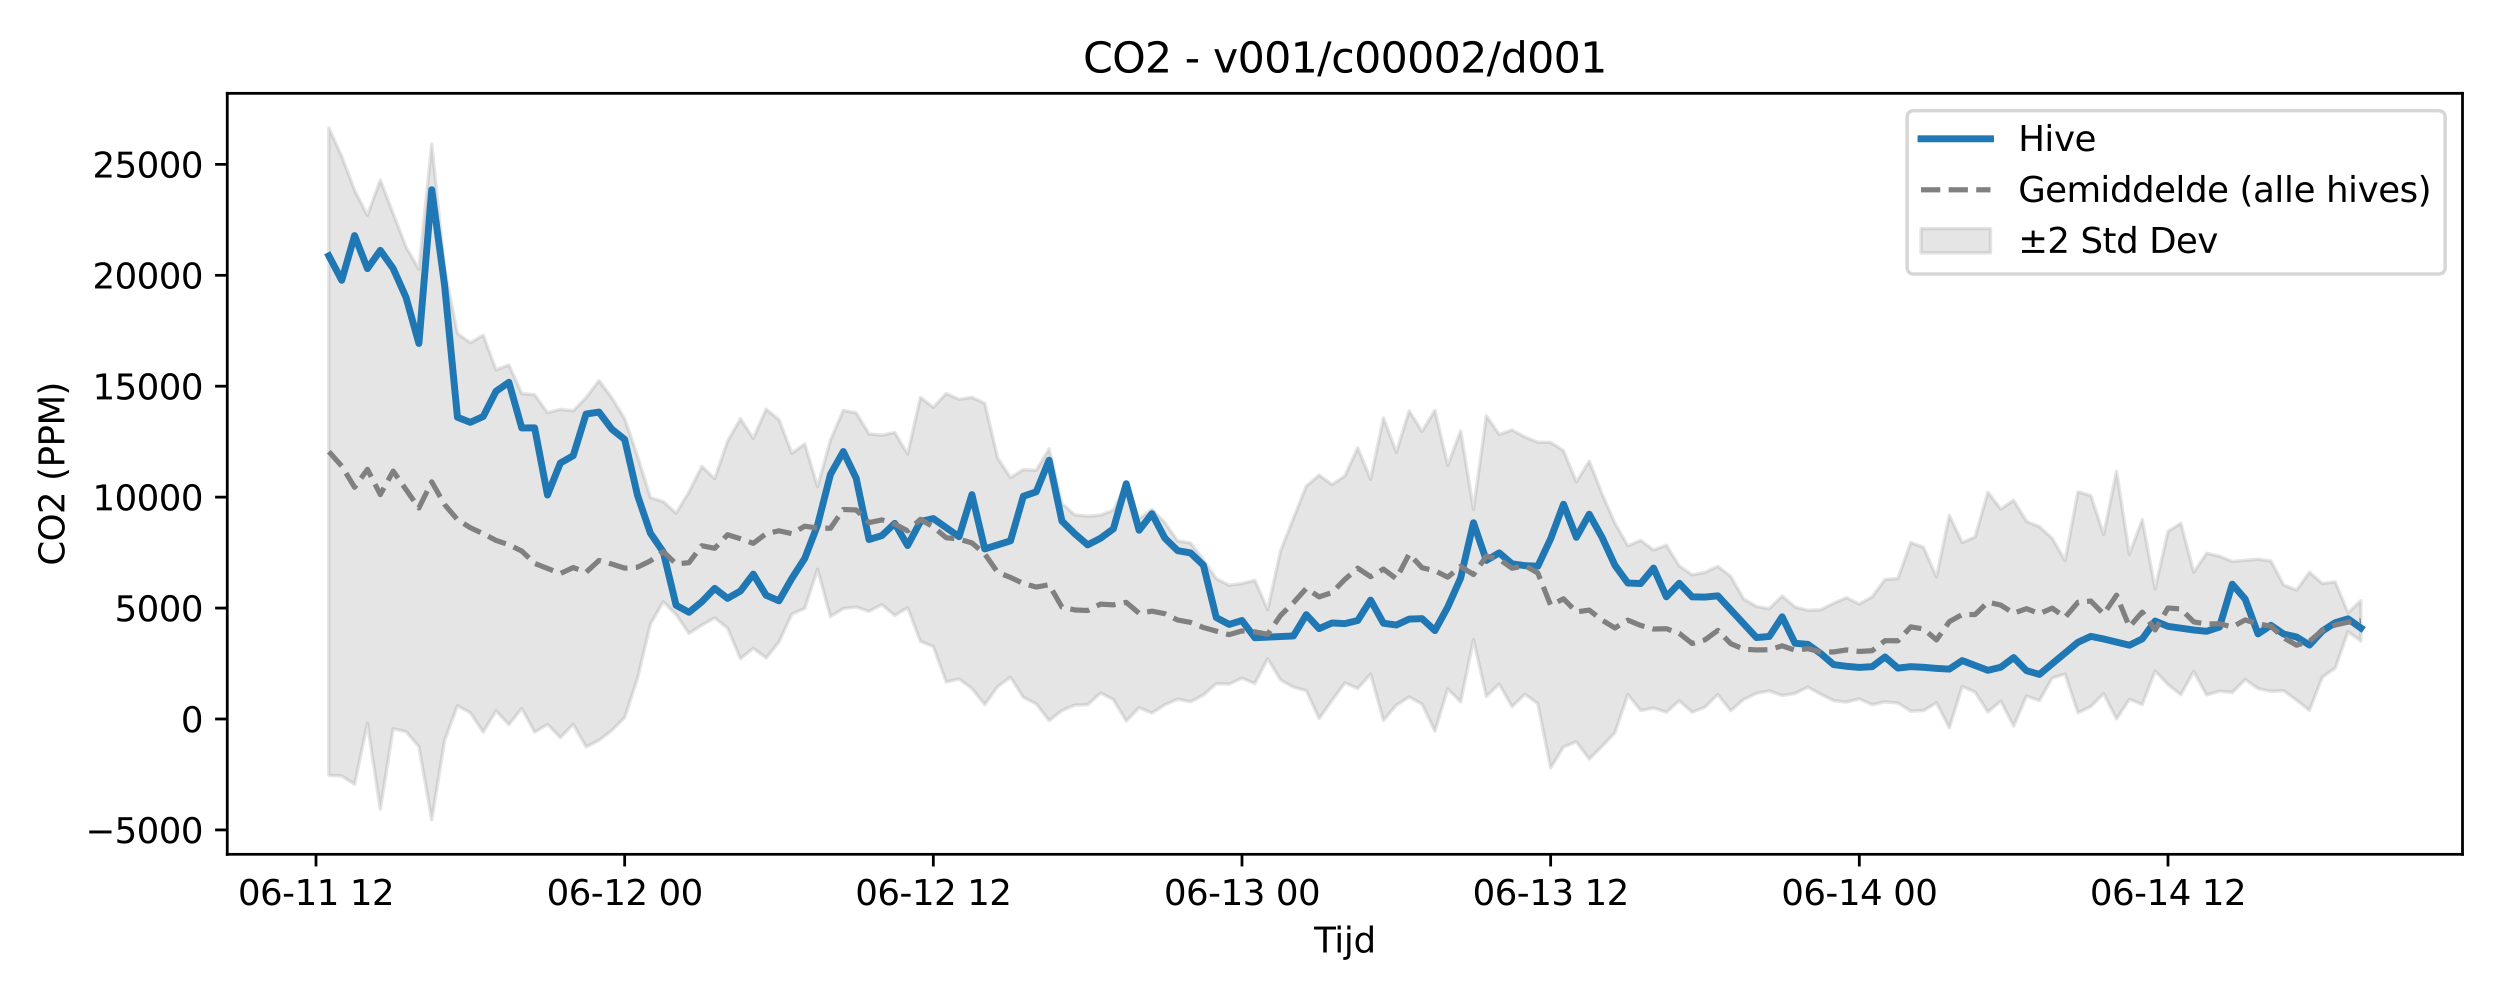 <?xml version="1.0" encoding="utf-8" standalone="no"?>
<!DOCTYPE svg PUBLIC "-//W3C//DTD SVG 1.1//EN"
  "http://www.w3.org/Graphics/SVG/1.1/DTD/svg11.dtd">
<svg xmlns:xlink="http://www.w3.org/1999/xlink" width="720pt" height="288pt" viewBox="0 0 720 288" xmlns="http://www.w3.org/2000/svg" version="1.1">
 <defs>
  <style type="text/css">*{stroke-linejoin: round; stroke-linecap: butt}</style>
 </defs>
 <g id="figure_1">
  <g id="patch_1">
   <path d="M 0 288 
L 720 288 
L 720 0 
L 0 0 
z
" style="fill: #ffffff"/>
  </g>
  <g id="axes_1">
   <g id="patch_2">
    <path d="M 65.45 246.04 
L 709.2 246.04 
L 709.2 26.88 
L 65.45 26.88 
z
" style="fill: #ffffff"/>
   </g>
   <g id="FillBetweenPolyCollection_1">
    <defs>
     <path id="m427c0c2f92" d="M 94.711 -251.158 
L 94.711 -64.692 
L 98.415 -64.536 
L 102.119 -62.134 
L 105.823 -79.672 
L 109.527 -54.98 
L 113.231 -78.124 
L 116.935 -77.286 
L 120.639 -72.961 
L 124.343 -51.922 
L 128.047 -74.771 
L 131.751 -84.756 
L 135.455 -82.74 
L 139.159 -77.162 
L 142.863 -83.26 
L 146.567 -79.318 
L 150.271 -83.953 
L 153.975 -77.163 
L 157.679 -79.368 
L 161.383 -75.558 
L 165.087 -79.405 
L 168.791 -72.893 
L 172.495 -74.781 
L 176.199 -77.64 
L 179.903 -81.375 
L 183.607 -92.659 
L 187.311 -108.242 
L 191.015 -114.705 
L 194.719 -110.995 
L 198.423 -105.584 
L 202.126 -107.989 
L 205.83 -110.038 
L 209.534 -107.09 
L 213.238 -98.296 
L 216.942 -101.293 
L 220.646 -98.496 
L 224.35 -103.129 
L 228.054 -111.149 
L 231.758 -112.778 
L 235.462 -124.046 
L 239.166 -110.468 
L 242.87 -112.712 
L 246.574 -113.177 
L 250.278 -111.923 
L 253.982 -113.862 
L 257.686 -110.727 
L 261.39 -112.981 
L 265.094 -103.294 
L 268.798 -101.773 
L 272.502 -91.602 
L 276.206 -92.461 
L 279.91 -89.706 
L 283.614 -85.063 
L 287.318 -90.244 
L 291.022 -92.958 
L 294.726 -87.161 
L 298.43 -85.29 
L 302.134 -80.454 
L 305.838 -83.341 
L 309.542 -84.933 
L 313.246 -85.018 
L 316.95 -88.392 
L 320.654 -86.526 
L 324.358 -80.344 
L 328.061 -84.161 
L 331.765 -82.657 
L 335.469 -85.027 
L 339.173 -86.644 
L 342.877 -85.9 
L 346.581 -87.818 
L 350.285 -91.085 
L 353.989 -90.989 
L 357.693 -92.68 
L 361.397 -91.172 
L 365.101 -98.281 
L 368.805 -92.193 
L 372.509 -90.092 
L 376.213 -89.094 
L 379.917 -81.05 
L 383.621 -86.266 
L 387.325 -91.342 
L 391.029 -89.718 
L 394.733 -93.881 
L 398.437 -80.513 
L 402.141 -84.925 
L 405.845 -87.247 
L 409.549 -85.237 
L 413.253 -77.432 
L 416.957 -89.591 
L 420.661 -85.856 
L 424.365 -103.772 
L 428.069 -87.456 
L 431.773 -90.994 
L 435.477 -84.502 
L 439.181 -88.061 
L 442.885 -85.357 
L 446.589 -66.819 
L 450.292 -72.884 
L 453.996 -74.358 
L 457.7 -69.396 
L 461.404 -73.073 
L 465.108 -76.991 
L 468.812 -88.001 
L 472.516 -83.38 
L 476.22 -84.08 
L 479.924 -82.872 
L 483.628 -86.176 
L 487.332 -82.901 
L 491.036 -84.324 
L 494.74 -87.98 
L 498.444 -83.302 
L 502.148 -86.536 
L 505.852 -88.319 
L 509.556 -89.027 
L 513.26 -87.686 
L 516.964 -88.293 
L 520.668 -90.111 
L 524.372 -88.081 
L 528.076 -86.221 
L 531.78 -85.787 
L 535.484 -86.716 
L 539.188 -85.058 
L 542.892 -85.84 
L 546.596 -85.533 
L 550.3 -83.164 
L 554.004 -83.366 
L 557.708 -85.583 
L 561.412 -78.36 
L 565.116 -90.313 
L 568.82 -88.668 
L 572.524 -82.959 
L 576.227 -86.062 
L 579.931 -78.888 
L 583.635 -87.571 
L 587.339 -86.219 
L 591.043 -92.734 
L 594.747 -93.865 
L 598.451 -82.73 
L 602.155 -84.521 
L 605.859 -88.246 
L 609.563 -80.936 
L 613.267 -86.594 
L 616.971 -85.106 
L 620.675 -94.758 
L 624.379 -90.848 
L 628.083 -87.935 
L 631.787 -94.624 
L 635.491 -87.832 
L 639.195 -88.938 
L 642.899 -88.564 
L 646.603 -92.297 
L 650.307 -89.708 
L 654.011 -88.881 
L 657.715 -89.074 
L 661.419 -86.307 
L 665.123 -83.43 
L 668.827 -92.989 
L 672.531 -95.571 
L 676.235 -106.088 
L 679.939 -103.35 
L 679.939 -115.03 
L 679.939 -115.03 
L 676.235 -111.543 
L 672.531 -120.427 
L 668.827 -119.937 
L 665.123 -123.181 
L 661.419 -118.052 
L 657.715 -119.501 
L 654.011 -126.43 
L 650.307 -126.947 
L 646.603 -126.623 
L 642.899 -126.297 
L 639.195 -127.83 
L 635.491 -128.659 
L 631.787 -123.2 
L 628.083 -137.296 
L 624.379 -134.945 
L 620.675 -118.388 
L 616.971 -138.317 
L 613.267 -128.334 
L 609.563 -152.239 
L 605.859 -134.045 
L 602.155 -145.258 
L 598.451 -146.352 
L 594.747 -126.566 
L 591.043 -132.961 
L 587.339 -136.31 
L 583.635 -137.84 
L 579.931 -143.911 
L 576.227 -141.392 
L 572.524 -146.234 
L 568.82 -133.347 
L 565.116 -131.722 
L 561.412 -139.58 
L 557.708 -121.822 
L 554.004 -130.358 
L 550.3 -131.758 
L 546.596 -121.375 
L 542.892 -121.122 
L 539.188 -116.129 
L 535.484 -114.058 
L 531.78 -115.861 
L 528.076 -114.248 
L 524.372 -112.375 
L 520.668 -112.227 
L 516.964 -113.176 
L 513.26 -116.331 
L 509.556 -112.71 
L 505.852 -113.323 
L 502.148 -115.532 
L 498.444 -121.975 
L 494.74 -124.904 
L 491.036 -123.133 
L 487.332 -122.443 
L 483.628 -125.007 
L 479.924 -130.976 
L 476.22 -129.597 
L 472.516 -132.363 
L 468.812 -130.8 
L 465.108 -137.302 
L 461.404 -145.729 
L 457.7 -155.184 
L 453.996 -149.203 
L 450.292 -158.2 
L 446.589 -160.581 
L 442.885 -160.642 
L 439.181 -162.146 
L 435.477 -164.175 
L 431.773 -162.873 
L 428.069 -168.23 
L 424.365 -141.286 
L 420.661 -163.906 
L 416.957 -153.972 
L 413.253 -169.813 
L 409.549 -163.749 
L 405.845 -169.668 
L 402.141 -157.732 
L 398.437 -167.676 
L 394.733 -149.945 
L 391.029 -159.015 
L 387.325 -150.929 
L 383.621 -148.435 
L 379.917 -151.158 
L 376.213 -147.989 
L 372.509 -138.754 
L 368.805 -129.346 
L 365.101 -112.43 
L 361.397 -120.862 
L 357.693 -119.948 
L 353.989 -119.446 
L 350.285 -121.354 
L 346.581 -126.726 
L 342.877 -131.615 
L 339.173 -132.209 
L 335.469 -137.5 
L 331.765 -141.307 
L 328.061 -138.598 
L 324.358 -148.701 
L 320.654 -141.064 
L 316.95 -139.638 
L 313.246 -139.332 
L 309.542 -139.743 
L 305.838 -142.971 
L 302.134 -158.755 
L 298.43 -152.56 
L 294.726 -152.754 
L 291.022 -150.439 
L 287.318 -156.111 
L 283.614 -171.841 
L 279.91 -173.578 
L 276.206 -172.991 
L 272.502 -174.677 
L 268.798 -170.697 
L 265.094 -173.578 
L 261.39 -157.234 
L 257.686 -163.443 
L 253.982 -162.677 
L 250.278 -163.051 
L 246.574 -169.083 
L 242.87 -169.815 
L 239.166 -161.24 
L 235.462 -147.838 
L 231.758 -160.133 
L 228.054 -157.474 
L 224.35 -167.117 
L 220.646 -170.136 
L 216.942 -161.749 
L 213.238 -167.4 
L 209.534 -160.92 
L 205.83 -150.15 
L 202.126 -153.677 
L 198.423 -146.303 
L 194.719 -140.202 
L 191.015 -143.552 
L 187.311 -144.697 
L 183.607 -156.634 
L 179.903 -167.383 
L 176.199 -173.467 
L 172.495 -178.386 
L 168.791 -173.481 
L 165.087 -169.685 
L 161.383 -170.099 
L 157.679 -169.14 
L 153.975 -174.318 
L 150.271 -174.646 
L 146.567 -182.891 
L 142.863 -181.472 
L 139.159 -191.43 
L 135.455 -189.304 
L 131.751 -191.913 
L 128.047 -210.587 
L 124.343 -246.526 
L 120.639 -210.432 
L 116.935 -216.884 
L 113.231 -226.494 
L 109.527 -236.155 
L 105.823 -225.963 
L 102.119 -233.197 
L 98.415 -242.989 
L 94.711 -251.158 
z
" style="stroke: #808080; stroke-opacity: 0.2"/>
    </defs>
    <g clip-path="url(#p074ab8a10c)">
     <use xlink:href="#m427c0c2f92" x="0" y="288" style="fill: #808080; fill-opacity: 0.2; stroke: #808080; stroke-opacity: 0.2"/>
    </g>
   </g>
   <g id="matplotlib.axis_1">
    <g id="xtick_1">
     <g id="line2d_1">
      <defs>
       <path id="ma42ebadd85" d="M 0 0 
L 0 3.5 
" style="stroke: #000000; stroke-width: 0.8"/>
      </defs>
      <g>
       <use xlink:href="#ma42ebadd85" x="91.007" y="246.04" style="stroke: #000000; stroke-width: 0.8"/>
      </g>
     </g>
     <g id="text_1">
      <!-- 06-11 12 -->
      <g transform="translate(68.527 260.638) scale(0.1 -0.1)">
       <defs>
        <path id="DejaVuSans-30" d="M 2034 4250 
Q 1547 4250 1301 3770 
Q 1056 3291 1056 2328 
Q 1056 1369 1301 889 
Q 1547 409 2034 409 
Q 2525 409 2770 889 
Q 3016 1369 3016 2328 
Q 3016 3291 2770 3770 
Q 2525 4250 2034 4250 
z
M 2034 4750 
Q 2819 4750 3233 4129 
Q 3647 3509 3647 2328 
Q 3647 1150 3233 529 
Q 2819 -91 2034 -91 
Q 1250 -91 836 529 
Q 422 1150 422 2328 
Q 422 3509 836 4129 
Q 1250 4750 2034 4750 
z
" transform="scale(0.016)"/>
        <path id="DejaVuSans-36" d="M 2113 2584 
Q 1688 2584 1439 2293 
Q 1191 2003 1191 1497 
Q 1191 994 1439 701 
Q 1688 409 2113 409 
Q 2538 409 2786 701 
Q 3034 994 3034 1497 
Q 3034 2003 2786 2293 
Q 2538 2584 2113 2584 
z
M 3366 4563 
L 3366 3988 
Q 3128 4100 2886 4159 
Q 2644 4219 2406 4219 
Q 1781 4219 1451 3797 
Q 1122 3375 1075 2522 
Q 1259 2794 1537 2939 
Q 1816 3084 2150 3084 
Q 2853 3084 3261 2657 
Q 3669 2231 3669 1497 
Q 3669 778 3244 343 
Q 2819 -91 2113 -91 
Q 1303 -91 875 529 
Q 447 1150 447 2328 
Q 447 3434 972 4092 
Q 1497 4750 2381 4750 
Q 2619 4750 2861 4703 
Q 3103 4656 3366 4563 
z
" transform="scale(0.016)"/>
        <path id="DejaVuSans-2d" d="M 313 2009 
L 1997 2009 
L 1997 1497 
L 313 1497 
L 313 2009 
z
" transform="scale(0.016)"/>
        <path id="DejaVuSans-31" d="M 794 531 
L 1825 531 
L 1825 4091 
L 703 3866 
L 703 4441 
L 1819 4666 
L 2450 4666 
L 2450 531 
L 3481 531 
L 3481 0 
L 794 0 
L 794 531 
z
" transform="scale(0.016)"/>
        <path id="DejaVuSans-20" transform="scale(0.016)"/>
        <path id="DejaVuSans-32" d="M 1228 531 
L 3431 531 
L 3431 0 
L 469 0 
L 469 531 
Q 828 903 1448 1529 
Q 2069 2156 2228 2338 
Q 2531 2678 2651 2914 
Q 2772 3150 2772 3378 
Q 2772 3750 2511 3984 
Q 2250 4219 1831 4219 
Q 1534 4219 1204 4116 
Q 875 4013 500 3803 
L 500 4441 
Q 881 4594 1212 4672 
Q 1544 4750 1819 4750 
Q 2544 4750 2975 4387 
Q 3406 4025 3406 3419 
Q 3406 3131 3298 2873 
Q 3191 2616 2906 2266 
Q 2828 2175 2409 1742 
Q 1991 1309 1228 531 
z
" transform="scale(0.016)"/>
       </defs>
       <use xlink:href="#DejaVuSans-30"/>
       <use xlink:href="#DejaVuSans-36" transform="translate(63.623 0)"/>
       <use xlink:href="#DejaVuSans-2d" transform="translate(127.246 0)"/>
       <use xlink:href="#DejaVuSans-31" transform="translate(163.33 0)"/>
       <use xlink:href="#DejaVuSans-31" transform="translate(226.953 0)"/>
       <use xlink:href="#DejaVuSans-20" transform="translate(290.576 0)"/>
       <use xlink:href="#DejaVuSans-31" transform="translate(322.363 0)"/>
       <use xlink:href="#DejaVuSans-32" transform="translate(385.986 0)"/>
      </g>
     </g>
    </g>
    <g id="xtick_2">
     <g id="line2d_2">
      <g>
       <use xlink:href="#ma42ebadd85" x="179.903" y="246.04" style="stroke: #000000; stroke-width: 0.8"/>
      </g>
     </g>
     <g id="text_2">
      <!-- 06-12 00 -->
      <g transform="translate(157.422 260.638) scale(0.1 -0.1)">
       <use xlink:href="#DejaVuSans-30"/>
       <use xlink:href="#DejaVuSans-36" transform="translate(63.623 0)"/>
       <use xlink:href="#DejaVuSans-2d" transform="translate(127.246 0)"/>
       <use xlink:href="#DejaVuSans-31" transform="translate(163.33 0)"/>
       <use xlink:href="#DejaVuSans-32" transform="translate(226.953 0)"/>
       <use xlink:href="#DejaVuSans-20" transform="translate(290.576 0)"/>
       <use xlink:href="#DejaVuSans-30" transform="translate(322.363 0)"/>
       <use xlink:href="#DejaVuSans-30" transform="translate(385.986 0)"/>
      </g>
     </g>
    </g>
    <g id="xtick_3">
     <g id="line2d_3">
      <g>
       <use xlink:href="#ma42ebadd85" x="268.798" y="246.04" style="stroke: #000000; stroke-width: 0.8"/>
      </g>
     </g>
     <g id="text_3">
      <!-- 06-12 12 -->
      <g transform="translate(246.317 260.638) scale(0.1 -0.1)">
       <use xlink:href="#DejaVuSans-30"/>
       <use xlink:href="#DejaVuSans-36" transform="translate(63.623 0)"/>
       <use xlink:href="#DejaVuSans-2d" transform="translate(127.246 0)"/>
       <use xlink:href="#DejaVuSans-31" transform="translate(163.33 0)"/>
       <use xlink:href="#DejaVuSans-32" transform="translate(226.953 0)"/>
       <use xlink:href="#DejaVuSans-20" transform="translate(290.576 0)"/>
       <use xlink:href="#DejaVuSans-31" transform="translate(322.363 0)"/>
       <use xlink:href="#DejaVuSans-32" transform="translate(385.986 0)"/>
      </g>
     </g>
    </g>
    <g id="xtick_4">
     <g id="line2d_4">
      <g>
       <use xlink:href="#ma42ebadd85" x="357.693" y="246.04" style="stroke: #000000; stroke-width: 0.8"/>
      </g>
     </g>
     <g id="text_4">
      <!-- 06-13 00 -->
      <g transform="translate(335.213 260.638) scale(0.1 -0.1)">
       <defs>
        <path id="DejaVuSans-33" d="M 2597 2516 
Q 3050 2419 3304 2112 
Q 3559 1806 3559 1356 
Q 3559 666 3084 287 
Q 2609 -91 1734 -91 
Q 1441 -91 1130 -33 
Q 819 25 488 141 
L 488 750 
Q 750 597 1062 519 
Q 1375 441 1716 441 
Q 2309 441 2620 675 
Q 2931 909 2931 1356 
Q 2931 1769 2642 2001 
Q 2353 2234 1838 2234 
L 1294 2234 
L 1294 2753 
L 1863 2753 
Q 2328 2753 2575 2939 
Q 2822 3125 2822 3475 
Q 2822 3834 2567 4026 
Q 2313 4219 1838 4219 
Q 1578 4219 1281 4162 
Q 984 4106 628 3988 
L 628 4550 
Q 988 4650 1302 4700 
Q 1616 4750 1894 4750 
Q 2613 4750 3031 4423 
Q 3450 4097 3450 3541 
Q 3450 3153 3228 2886 
Q 3006 2619 2597 2516 
z
" transform="scale(0.016)"/>
       </defs>
       <use xlink:href="#DejaVuSans-30"/>
       <use xlink:href="#DejaVuSans-36" transform="translate(63.623 0)"/>
       <use xlink:href="#DejaVuSans-2d" transform="translate(127.246 0)"/>
       <use xlink:href="#DejaVuSans-31" transform="translate(163.33 0)"/>
       <use xlink:href="#DejaVuSans-33" transform="translate(226.953 0)"/>
       <use xlink:href="#DejaVuSans-20" transform="translate(290.576 0)"/>
       <use xlink:href="#DejaVuSans-30" transform="translate(322.363 0)"/>
       <use xlink:href="#DejaVuSans-30" transform="translate(385.986 0)"/>
      </g>
     </g>
    </g>
    <g id="xtick_5">
     <g id="line2d_5">
      <g>
       <use xlink:href="#ma42ebadd85" x="446.589" y="246.04" style="stroke: #000000; stroke-width: 0.8"/>
      </g>
     </g>
     <g id="text_5">
      <!-- 06-13 12 -->
      <g transform="translate(424.108 260.638) scale(0.1 -0.1)">
       <use xlink:href="#DejaVuSans-30"/>
       <use xlink:href="#DejaVuSans-36" transform="translate(63.623 0)"/>
       <use xlink:href="#DejaVuSans-2d" transform="translate(127.246 0)"/>
       <use xlink:href="#DejaVuSans-31" transform="translate(163.33 0)"/>
       <use xlink:href="#DejaVuSans-33" transform="translate(226.953 0)"/>
       <use xlink:href="#DejaVuSans-20" transform="translate(290.576 0)"/>
       <use xlink:href="#DejaVuSans-31" transform="translate(322.363 0)"/>
       <use xlink:href="#DejaVuSans-32" transform="translate(385.986 0)"/>
      </g>
     </g>
    </g>
    <g id="xtick_6">
     <g id="line2d_6">
      <g>
       <use xlink:href="#ma42ebadd85" x="535.484" y="246.04" style="stroke: #000000; stroke-width: 0.8"/>
      </g>
     </g>
     <g id="text_6">
      <!-- 06-14 00 -->
      <g transform="translate(513.003 260.638) scale(0.1 -0.1)">
       <defs>
        <path id="DejaVuSans-34" d="M 2419 4116 
L 825 1625 
L 2419 1625 
L 2419 4116 
z
M 2253 4666 
L 3047 4666 
L 3047 1625 
L 3713 1625 
L 3713 1100 
L 3047 1100 
L 3047 0 
L 2419 0 
L 2419 1100 
L 313 1100 
L 313 1709 
L 2253 4666 
z
" transform="scale(0.016)"/>
       </defs>
       <use xlink:href="#DejaVuSans-30"/>
       <use xlink:href="#DejaVuSans-36" transform="translate(63.623 0)"/>
       <use xlink:href="#DejaVuSans-2d" transform="translate(127.246 0)"/>
       <use xlink:href="#DejaVuSans-31" transform="translate(163.33 0)"/>
       <use xlink:href="#DejaVuSans-34" transform="translate(226.953 0)"/>
       <use xlink:href="#DejaVuSans-20" transform="translate(290.576 0)"/>
       <use xlink:href="#DejaVuSans-30" transform="translate(322.363 0)"/>
       <use xlink:href="#DejaVuSans-30" transform="translate(385.986 0)"/>
      </g>
     </g>
    </g>
    <g id="xtick_7">
     <g id="line2d_7">
      <g>
       <use xlink:href="#ma42ebadd85" x="624.379" y="246.04" style="stroke: #000000; stroke-width: 0.8"/>
      </g>
     </g>
     <g id="text_7">
      <!-- 06-14 12 -->
      <g transform="translate(601.899 260.638) scale(0.1 -0.1)">
       <use xlink:href="#DejaVuSans-30"/>
       <use xlink:href="#DejaVuSans-36" transform="translate(63.623 0)"/>
       <use xlink:href="#DejaVuSans-2d" transform="translate(127.246 0)"/>
       <use xlink:href="#DejaVuSans-31" transform="translate(163.33 0)"/>
       <use xlink:href="#DejaVuSans-34" transform="translate(226.953 0)"/>
       <use xlink:href="#DejaVuSans-20" transform="translate(290.576 0)"/>
       <use xlink:href="#DejaVuSans-31" transform="translate(322.363 0)"/>
       <use xlink:href="#DejaVuSans-32" transform="translate(385.986 0)"/>
      </g>
     </g>
    </g>
    <g id="text_8">
     <!-- Tijd -->
     <g transform="translate(378.475 274.317) scale(0.1 -0.1)">
      <defs>
       <path id="DejaVuSans-54" d="M -19 4666 
L 3928 4666 
L 3928 4134 
L 2272 4134 
L 2272 0 
L 1638 0 
L 1638 4134 
L -19 4134 
L -19 4666 
z
" transform="scale(0.016)"/>
       <path id="DejaVuSans-69" d="M 603 3500 
L 1178 3500 
L 1178 0 
L 603 0 
L 603 3500 
z
M 603 4863 
L 1178 4863 
L 1178 4134 
L 603 4134 
L 603 4863 
z
" transform="scale(0.016)"/>
       <path id="DejaVuSans-6a" d="M 603 3500 
L 1178 3500 
L 1178 -63 
Q 1178 -731 923 -1031 
Q 669 -1331 103 -1331 
L -116 -1331 
L -116 -844 
L 38 -844 
Q 366 -844 484 -692 
Q 603 -541 603 -63 
L 603 3500 
z
M 603 4863 
L 1178 4863 
L 1178 4134 
L 603 4134 
L 603 4863 
z
" transform="scale(0.016)"/>
       <path id="DejaVuSans-64" d="M 2906 2969 
L 2906 4863 
L 3481 4863 
L 3481 0 
L 2906 0 
L 2906 525 
Q 2725 213 2448 61 
Q 2172 -91 1784 -91 
Q 1150 -91 751 415 
Q 353 922 353 1747 
Q 353 2572 751 3078 
Q 1150 3584 1784 3584 
Q 2172 3584 2448 3432 
Q 2725 3281 2906 2969 
z
M 947 1747 
Q 947 1113 1208 752 
Q 1469 391 1925 391 
Q 2381 391 2643 752 
Q 2906 1113 2906 1747 
Q 2906 2381 2643 2742 
Q 2381 3103 1925 3103 
Q 1469 3103 1208 2742 
Q 947 2381 947 1747 
z
" transform="scale(0.016)"/>
      </defs>
      <use xlink:href="#DejaVuSans-54"/>
      <use xlink:href="#DejaVuSans-69" transform="translate(57.959 0)"/>
      <use xlink:href="#DejaVuSans-6a" transform="translate(85.742 0)"/>
      <use xlink:href="#DejaVuSans-64" transform="translate(113.525 0)"/>
     </g>
    </g>
   </g>
   <g id="matplotlib.axis_2">
    <g id="ytick_1">
     <g id="line2d_8">
      <defs>
       <path id="me6521dcd16" d="M 0 0 
L -3.5 0 
" style="stroke: #000000; stroke-width: 0.8"/>
      </defs>
      <g>
       <use xlink:href="#me6521dcd16" x="65.45" y="239.017" style="stroke: #000000; stroke-width: 0.8"/>
      </g>
     </g>
     <g id="text_9">
      <!-- −5000 -->
      <g transform="translate(24.62 242.816) scale(0.1 -0.1)">
       <defs>
        <path id="DejaVuSans-2212" d="M 678 2272 
L 4684 2272 
L 4684 1741 
L 678 1741 
L 678 2272 
z
" transform="scale(0.016)"/>
        <path id="DejaVuSans-35" d="M 691 4666 
L 3169 4666 
L 3169 4134 
L 1269 4134 
L 1269 2991 
Q 1406 3038 1543 3061 
Q 1681 3084 1819 3084 
Q 2600 3084 3056 2656 
Q 3513 2228 3513 1497 
Q 3513 744 3044 326 
Q 2575 -91 1722 -91 
Q 1428 -91 1123 -41 
Q 819 9 494 109 
L 494 744 
Q 775 591 1075 516 
Q 1375 441 1709 441 
Q 2250 441 2565 725 
Q 2881 1009 2881 1497 
Q 2881 1984 2565 2268 
Q 2250 2553 1709 2553 
Q 1456 2553 1204 2497 
Q 953 2441 691 2322 
L 691 4666 
z
" transform="scale(0.016)"/>
       </defs>
       <use xlink:href="#DejaVuSans-2212"/>
       <use xlink:href="#DejaVuSans-35" transform="translate(83.789 0)"/>
       <use xlink:href="#DejaVuSans-30" transform="translate(147.412 0)"/>
       <use xlink:href="#DejaVuSans-30" transform="translate(211.035 0)"/>
       <use xlink:href="#DejaVuSans-30" transform="translate(274.658 0)"/>
      </g>
     </g>
    </g>
    <g id="ytick_2">
     <g id="line2d_9">
      <g>
       <use xlink:href="#me6521dcd16" x="65.45" y="207.071" style="stroke: #000000; stroke-width: 0.8"/>
      </g>
     </g>
     <g id="text_10">
      <!-- 0 -->
      <g transform="translate(52.087 210.87) scale(0.1 -0.1)">
       <use xlink:href="#DejaVuSans-30"/>
      </g>
     </g>
    </g>
    <g id="ytick_3">
     <g id="line2d_10">
      <g>
       <use xlink:href="#me6521dcd16" x="65.45" y="175.125" style="stroke: #000000; stroke-width: 0.8"/>
      </g>
     </g>
     <g id="text_11">
      <!-- 5000 -->
      <g transform="translate(33 178.924) scale(0.1 -0.1)">
       <use xlink:href="#DejaVuSans-35"/>
       <use xlink:href="#DejaVuSans-30" transform="translate(63.623 0)"/>
       <use xlink:href="#DejaVuSans-30" transform="translate(127.246 0)"/>
       <use xlink:href="#DejaVuSans-30" transform="translate(190.869 0)"/>
      </g>
     </g>
    </g>
    <g id="ytick_4">
     <g id="line2d_11">
      <g>
       <use xlink:href="#me6521dcd16" x="65.45" y="143.178" style="stroke: #000000; stroke-width: 0.8"/>
      </g>
     </g>
     <g id="text_12">
      <!-- 10000 -->
      <g transform="translate(26.637 146.977) scale(0.1 -0.1)">
       <use xlink:href="#DejaVuSans-31"/>
       <use xlink:href="#DejaVuSans-30" transform="translate(63.623 0)"/>
       <use xlink:href="#DejaVuSans-30" transform="translate(127.246 0)"/>
       <use xlink:href="#DejaVuSans-30" transform="translate(190.869 0)"/>
       <use xlink:href="#DejaVuSans-30" transform="translate(254.492 0)"/>
      </g>
     </g>
    </g>
    <g id="ytick_5">
     <g id="line2d_12">
      <g>
       <use xlink:href="#me6521dcd16" x="65.45" y="111.232" style="stroke: #000000; stroke-width: 0.8"/>
      </g>
     </g>
     <g id="text_13">
      <!-- 15000 -->
      <g transform="translate(26.637 115.031) scale(0.1 -0.1)">
       <use xlink:href="#DejaVuSans-31"/>
       <use xlink:href="#DejaVuSans-35" transform="translate(63.623 0)"/>
       <use xlink:href="#DejaVuSans-30" transform="translate(127.246 0)"/>
       <use xlink:href="#DejaVuSans-30" transform="translate(190.869 0)"/>
       <use xlink:href="#DejaVuSans-30" transform="translate(254.492 0)"/>
      </g>
     </g>
    </g>
    <g id="ytick_6">
     <g id="line2d_13">
      <g>
       <use xlink:href="#me6521dcd16" x="65.45" y="79.286" style="stroke: #000000; stroke-width: 0.8"/>
      </g>
     </g>
     <g id="text_14">
      <!-- 20000 -->
      <g transform="translate(26.637 83.085) scale(0.1 -0.1)">
       <use xlink:href="#DejaVuSans-32"/>
       <use xlink:href="#DejaVuSans-30" transform="translate(63.623 0)"/>
       <use xlink:href="#DejaVuSans-30" transform="translate(127.246 0)"/>
       <use xlink:href="#DejaVuSans-30" transform="translate(190.869 0)"/>
       <use xlink:href="#DejaVuSans-30" transform="translate(254.492 0)"/>
      </g>
     </g>
    </g>
    <g id="ytick_7">
     <g id="line2d_14">
      <g>
       <use xlink:href="#me6521dcd16" x="65.45" y="47.34" style="stroke: #000000; stroke-width: 0.8"/>
      </g>
     </g>
     <g id="text_15">
      <!-- 25000 -->
      <g transform="translate(26.637 51.139) scale(0.1 -0.1)">
       <use xlink:href="#DejaVuSans-32"/>
       <use xlink:href="#DejaVuSans-35" transform="translate(63.623 0)"/>
       <use xlink:href="#DejaVuSans-30" transform="translate(127.246 0)"/>
       <use xlink:href="#DejaVuSans-30" transform="translate(190.869 0)"/>
       <use xlink:href="#DejaVuSans-30" transform="translate(254.492 0)"/>
      </g>
     </g>
    </g>
    <g id="text_16">
     <!-- CO2 (PPM) -->
     <g transform="translate(18.541 162.903) rotate(-90) scale(0.1 -0.1)">
      <defs>
       <path id="DejaVuSans-43" d="M 4122 4306 
L 4122 3641 
Q 3803 3938 3442 4084 
Q 3081 4231 2675 4231 
Q 1875 4231 1450 3742 
Q 1025 3253 1025 2328 
Q 1025 1406 1450 917 
Q 1875 428 2675 428 
Q 3081 428 3442 575 
Q 3803 722 4122 1019 
L 4122 359 
Q 3791 134 3420 21 
Q 3050 -91 2638 -91 
Q 1578 -91 968 557 
Q 359 1206 359 2328 
Q 359 3453 968 4101 
Q 1578 4750 2638 4750 
Q 3056 4750 3426 4639 
Q 3797 4528 4122 4306 
z
" transform="scale(0.016)"/>
       <path id="DejaVuSans-4f" d="M 2522 4238 
Q 1834 4238 1429 3725 
Q 1025 3213 1025 2328 
Q 1025 1447 1429 934 
Q 1834 422 2522 422 
Q 3209 422 3611 934 
Q 4013 1447 4013 2328 
Q 4013 3213 3611 3725 
Q 3209 4238 2522 4238 
z
M 2522 4750 
Q 3503 4750 4090 4092 
Q 4678 3434 4678 2328 
Q 4678 1225 4090 567 
Q 3503 -91 2522 -91 
Q 1538 -91 948 565 
Q 359 1222 359 2328 
Q 359 3434 948 4092 
Q 1538 4750 2522 4750 
z
" transform="scale(0.016)"/>
       <path id="DejaVuSans-28" d="M 1984 4856 
Q 1566 4138 1362 3434 
Q 1159 2731 1159 2009 
Q 1159 1288 1364 580 
Q 1569 -128 1984 -844 
L 1484 -844 
Q 1016 -109 783 600 
Q 550 1309 550 2009 
Q 550 2706 781 3412 
Q 1013 4119 1484 4856 
L 1984 4856 
z
" transform="scale(0.016)"/>
       <path id="DejaVuSans-50" d="M 1259 4147 
L 1259 2394 
L 2053 2394 
Q 2494 2394 2734 2622 
Q 2975 2850 2975 3272 
Q 2975 3691 2734 3919 
Q 2494 4147 2053 4147 
L 1259 4147 
z
M 628 4666 
L 2053 4666 
Q 2838 4666 3239 4311 
Q 3641 3956 3641 3272 
Q 3641 2581 3239 2228 
Q 2838 1875 2053 1875 
L 1259 1875 
L 1259 0 
L 628 0 
L 628 4666 
z
" transform="scale(0.016)"/>
       <path id="DejaVuSans-4d" d="M 628 4666 
L 1569 4666 
L 2759 1491 
L 3956 4666 
L 4897 4666 
L 4897 0 
L 4281 0 
L 4281 4097 
L 3078 897 
L 2444 897 
L 1241 4097 
L 1241 0 
L 628 0 
L 628 4666 
z
" transform="scale(0.016)"/>
       <path id="DejaVuSans-29" d="M 513 4856 
L 1013 4856 
Q 1481 4119 1714 3412 
Q 1947 2706 1947 2009 
Q 1947 1309 1714 600 
Q 1481 -109 1013 -844 
L 513 -844 
Q 928 -128 1133 580 
Q 1338 1288 1338 2009 
Q 1338 2731 1133 3434 
Q 928 4138 513 4856 
z
" transform="scale(0.016)"/>
      </defs>
      <use xlink:href="#DejaVuSans-43"/>
      <use xlink:href="#DejaVuSans-4f" transform="translate(69.824 0)"/>
      <use xlink:href="#DejaVuSans-32" transform="translate(148.535 0)"/>
      <use xlink:href="#DejaVuSans-20" transform="translate(212.158 0)"/>
      <use xlink:href="#DejaVuSans-28" transform="translate(243.945 0)"/>
      <use xlink:href="#DejaVuSans-50" transform="translate(282.959 0)"/>
      <use xlink:href="#DejaVuSans-50" transform="translate(343.262 0)"/>
      <use xlink:href="#DejaVuSans-4d" transform="translate(403.564 0)"/>
      <use xlink:href="#DejaVuSans-29" transform="translate(489.844 0)"/>
     </g>
    </g>
   </g>
   <g id="line2d_15">
    <path d="M 94.711 73.674 
L 98.415 80.717 
L 102.119 67.852 
L 105.823 77.356 
L 109.527 72.104 
L 113.231 77.327 
L 116.935 85.654 
L 120.639 98.911 
L 124.343 54.645 
L 128.047 82.225 
L 131.751 120.183 
L 135.455 121.634 
L 139.159 119.947 
L 142.863 112.679 
L 146.567 110.104 
L 150.271 123.252 
L 153.975 123.223 
L 157.679 142.571 
L 161.383 133.356 
L 165.087 131.233 
L 168.791 119.244 
L 172.495 118.667 
L 176.199 123.602 
L 179.903 126.545 
L 183.607 142.667 
L 187.311 153.542 
L 191.015 158.958 
L 194.719 174.324 
L 198.423 176.338 
L 202.126 173.316 
L 205.83 169.454 
L 209.534 172.332 
L 213.238 170.221 
L 216.942 165.349 
L 220.646 171.438 
L 224.35 173.031 
L 228.054 166.576 
L 231.758 160.838 
L 235.462 151.2 
L 239.166 136.636 
L 242.87 130.045 
L 246.574 137.719 
L 250.278 155.382 
L 253.982 154.254 
L 257.686 150.737 
L 261.39 157.107 
L 265.094 150.187 
L 268.798 149.35 
L 276.206 154.564 
L 279.91 142.453 
L 283.614 158.088 
L 291.022 155.768 
L 294.726 142.92 
L 298.43 141.649 
L 302.134 132.537 
L 305.838 150.079 
L 309.542 153.717 
L 313.246 156.918 
L 316.95 155.018 
L 320.654 152.298 
L 324.358 139.322 
L 328.061 152.707 
L 331.765 147.96 
L 335.469 154.979 
L 339.173 158.593 
L 342.877 159.241 
L 346.581 162.783 
L 350.285 177.846 
L 353.989 179.831 
L 357.693 178.709 
L 361.397 183.667 
L 372.509 183.156 
L 376.213 177.029 
L 379.917 181.038 
L 383.621 179.418 
L 387.325 179.599 
L 391.029 178.703 
L 394.733 172.831 
L 398.437 179.495 
L 402.141 180.003 
L 405.845 178.3 
L 409.549 178.166 
L 413.253 181.6 
L 416.957 174.822 
L 420.661 166.48 
L 424.365 150.558 
L 428.069 161.394 
L 431.773 159.225 
L 435.477 162.391 
L 439.181 162.906 
L 442.885 163.068 
L 446.589 155.161 
L 450.292 145.219 
L 453.996 154.746 
L 457.7 148.102 
L 461.404 154.781 
L 465.108 162.822 
L 468.812 167.911 
L 472.516 168.054 
L 476.22 163.602 
L 479.924 171.879 
L 483.628 167.978 
L 487.332 171.896 
L 491.036 171.962 
L 494.74 171.601 
L 505.852 183.607 
L 509.556 183.307 
L 513.26 177.644 
L 516.964 185.262 
L 520.668 185.579 
L 524.372 188.227 
L 528.076 191.404 
L 531.78 191.892 
L 535.484 192.216 
L 539.188 191.999 
L 542.892 189.204 
L 546.596 192.407 
L 550.3 191.992 
L 554.004 192.184 
L 557.708 192.503 
L 561.412 192.701 
L 565.116 190.254 
L 572.524 193.051 
L 576.227 192.165 
L 579.931 189.385 
L 583.635 193.159 
L 587.339 194.228 
L 598.451 184.979 
L 602.155 183.271 
L 605.859 184.025 
L 613.267 185.82 
L 616.971 183.997 
L 620.675 178.871 
L 624.379 180.389 
L 631.787 181.44 
L 635.491 181.816 
L 639.195 180.592 
L 642.899 168.253 
L 646.603 172.518 
L 650.307 182.553 
L 654.011 180.092 
L 657.715 182.619 
L 661.419 183.447 
L 665.123 185.769 
L 668.827 181.742 
L 672.531 179.346 
L 676.235 178.22 
L 679.939 180.875 
L 679.939 180.875 
" clip-path="url(#p074ab8a10c)" style="fill: none; stroke: #1f77b4; stroke-width: 2; stroke-linecap: square"/>
   </g>
   <g id="line2d_16">
    <path d="M 94.711 130.075 
L 98.415 134.237 
L 102.119 140.334 
L 105.823 135.182 
L 109.527 142.433 
L 113.231 135.691 
L 120.639 146.303 
L 124.343 138.776 
L 128.047 145.321 
L 131.751 149.665 
L 135.455 151.978 
L 139.159 153.704 
L 142.863 155.634 
L 146.567 156.896 
L 150.271 158.7 
L 153.975 162.259 
L 161.383 165.171 
L 165.087 163.455 
L 168.791 164.813 
L 172.495 161.417 
L 176.199 162.446 
L 179.903 163.621 
L 183.607 163.353 
L 187.311 161.531 
L 191.015 158.872 
L 194.719 162.402 
L 198.423 162.056 
L 202.126 157.167 
L 205.83 157.906 
L 209.534 153.995 
L 213.238 155.152 
L 216.942 156.479 
L 220.646 153.684 
L 224.35 152.877 
L 228.054 153.688 
L 231.758 151.545 
L 235.462 152.058 
L 239.166 152.146 
L 242.87 146.737 
L 246.574 146.87 
L 250.278 150.513 
L 253.982 149.73 
L 257.686 150.915 
L 261.39 152.892 
L 265.094 149.564 
L 268.798 151.765 
L 272.502 154.86 
L 276.206 155.274 
L 279.91 156.358 
L 283.614 159.548 
L 287.318 164.822 
L 291.022 166.302 
L 294.726 168.042 
L 298.43 169.075 
L 302.134 168.396 
L 305.838 174.844 
L 309.542 175.662 
L 313.246 175.825 
L 316.95 173.985 
L 320.654 174.205 
L 324.358 173.477 
L 328.061 176.621 
L 331.765 176.018 
L 335.469 176.736 
L 339.173 178.574 
L 342.877 179.242 
L 346.581 180.728 
L 353.989 182.782 
L 357.693 181.686 
L 361.397 181.983 
L 365.101 182.645 
L 368.805 177.23 
L 372.509 173.577 
L 376.213 169.458 
L 379.917 171.896 
L 383.621 170.649 
L 387.325 166.864 
L 391.029 163.633 
L 394.733 166.087 
L 398.437 163.906 
L 402.141 166.672 
L 405.845 159.543 
L 409.549 163.507 
L 413.253 164.377 
L 416.957 166.218 
L 420.661 163.119 
L 424.365 165.471 
L 428.069 160.157 
L 431.773 161.067 
L 435.477 163.662 
L 439.181 162.897 
L 442.885 165 
L 446.589 174.3 
L 450.292 172.458 
L 453.996 176.219 
L 457.7 175.71 
L 461.404 178.599 
L 465.108 180.853 
L 468.812 178.6 
L 472.516 180.128 
L 476.22 181.162 
L 479.924 181.076 
L 483.628 182.408 
L 487.332 185.328 
L 491.036 184.272 
L 494.74 181.558 
L 498.444 185.362 
L 502.148 186.966 
L 505.852 187.179 
L 509.556 187.132 
L 513.26 185.992 
L 516.964 187.266 
L 520.668 186.831 
L 524.372 187.772 
L 528.076 187.765 
L 531.78 187.176 
L 535.484 187.613 
L 539.188 187.406 
L 542.892 184.519 
L 546.596 184.546 
L 550.3 180.539 
L 554.004 181.138 
L 557.708 184.297 
L 561.412 179.03 
L 565.116 176.983 
L 568.82 176.993 
L 572.524 173.403 
L 576.227 174.273 
L 579.931 176.601 
L 583.635 175.295 
L 587.339 176.735 
L 591.043 175.152 
L 594.747 177.784 
L 598.451 173.459 
L 602.155 173.111 
L 605.859 176.855 
L 609.563 171.413 
L 613.267 180.536 
L 616.971 176.288 
L 620.675 181.427 
L 624.379 175.104 
L 628.083 175.384 
L 631.787 179.088 
L 635.491 179.754 
L 639.195 179.616 
L 642.899 180.569 
L 646.603 178.54 
L 650.307 179.673 
L 654.011 180.344 
L 657.715 183.713 
L 661.419 185.82 
L 665.123 184.695 
L 668.827 181.537 
L 672.531 180.001 
L 676.235 179.184 
L 679.939 178.81 
L 679.939 178.81 
" clip-path="url(#p074ab8a10c)" style="fill: none; stroke-dasharray: 5.55,2.4; stroke-dashoffset: 0; stroke: #808080; stroke-width: 1.5"/>
   </g>
   <g id="patch_3">
    <path d="M 65.45 246.04 
L 65.45 26.88 
" style="fill: none; stroke: #000000; stroke-width: 0.8; stroke-linejoin: miter; stroke-linecap: square"/>
   </g>
   <g id="patch_4">
    <path d="M 709.2 246.04 
L 709.2 26.88 
" style="fill: none; stroke: #000000; stroke-width: 0.8; stroke-linejoin: miter; stroke-linecap: square"/>
   </g>
   <g id="patch_5">
    <path d="M 65.45 246.04 
L 709.2 246.04 
" style="fill: none; stroke: #000000; stroke-width: 0.8; stroke-linejoin: miter; stroke-linecap: square"/>
   </g>
   <g id="patch_6">
    <path d="M 65.45 26.88 
L 709.2 26.88 
" style="fill: none; stroke: #000000; stroke-width: 0.8; stroke-linejoin: miter; stroke-linecap: square"/>
   </g>
   <g id="text_17">
    <!-- CO2 - v001/c00002/d001 -->
    <g transform="translate(311.922 20.88) scale(0.12 -0.12)">
     <defs>
      <path id="DejaVuSans-76" d="M 191 3500 
L 800 3500 
L 1894 563 
L 2988 3500 
L 3597 3500 
L 2284 0 
L 1503 0 
L 191 3500 
z
" transform="scale(0.016)"/>
      <path id="DejaVuSans-2f" d="M 1625 4666 
L 2156 4666 
L 531 -594 
L 0 -594 
L 1625 4666 
z
" transform="scale(0.016)"/>
      <path id="DejaVuSans-63" d="M 3122 3366 
L 3122 2828 
Q 2878 2963 2633 3030 
Q 2388 3097 2138 3097 
Q 1578 3097 1268 2742 
Q 959 2388 959 1747 
Q 959 1106 1268 751 
Q 1578 397 2138 397 
Q 2388 397 2633 464 
Q 2878 531 3122 666 
L 3122 134 
Q 2881 22 2623 -34 
Q 2366 -91 2075 -91 
Q 1284 -91 818 406 
Q 353 903 353 1747 
Q 353 2603 823 3093 
Q 1294 3584 2113 3584 
Q 2378 3584 2631 3529 
Q 2884 3475 3122 3366 
z
" transform="scale(0.016)"/>
     </defs>
     <use xlink:href="#DejaVuSans-43"/>
     <use xlink:href="#DejaVuSans-4f" transform="translate(69.824 0)"/>
     <use xlink:href="#DejaVuSans-32" transform="translate(148.535 0)"/>
     <use xlink:href="#DejaVuSans-20" transform="translate(212.158 0)"/>
     <use xlink:href="#DejaVuSans-2d" transform="translate(243.945 0)"/>
     <use xlink:href="#DejaVuSans-20" transform="translate(280.029 0)"/>
     <use xlink:href="#DejaVuSans-76" transform="translate(311.816 0)"/>
     <use xlink:href="#DejaVuSans-30" transform="translate(370.996 0)"/>
     <use xlink:href="#DejaVuSans-30" transform="translate(434.619 0)"/>
     <use xlink:href="#DejaVuSans-31" transform="translate(498.242 0)"/>
     <use xlink:href="#DejaVuSans-2f" transform="translate(561.865 0)"/>
     <use xlink:href="#DejaVuSans-63" transform="translate(595.557 0)"/>
     <use xlink:href="#DejaVuSans-30" transform="translate(650.537 0)"/>
     <use xlink:href="#DejaVuSans-30" transform="translate(714.16 0)"/>
     <use xlink:href="#DejaVuSans-30" transform="translate(777.783 0)"/>
     <use xlink:href="#DejaVuSans-30" transform="translate(841.406 0)"/>
     <use xlink:href="#DejaVuSans-32" transform="translate(905.029 0)"/>
     <use xlink:href="#DejaVuSans-2f" transform="translate(968.652 0)"/>
     <use xlink:href="#DejaVuSans-64" transform="translate(1002.344 0)"/>
     <use xlink:href="#DejaVuSans-30" transform="translate(1065.82 0)"/>
     <use xlink:href="#DejaVuSans-30" transform="translate(1129.443 0)"/>
     <use xlink:href="#DejaVuSans-31" transform="translate(1193.066 0)"/>
    </g>
   </g>
   <g id="legend_1">
    <g id="patch_7">
     <path d="M 551.256 78.914 
L 702.2 78.914 
Q 704.2 78.914 704.2 76.914 
L 704.2 33.88 
Q 704.2 31.88 702.2 31.88 
L 551.256 31.88 
Q 549.256 31.88 549.256 33.88 
L 549.256 76.914 
Q 549.256 78.914 551.256 78.914 
z
" style="fill: #ffffff; opacity: 0.8; stroke: #cccccc; stroke-linejoin: miter"/>
    </g>
    <g id="line2d_17">
     <path d="M 553.256 39.978 
L 563.256 39.978 
L 573.256 39.978 
" style="fill: none; stroke: #1f77b4; stroke-width: 2; stroke-linecap: square"/>
    </g>
    <g id="text_18">
     <!-- Hive -->
     <g transform="translate(581.256 43.478) scale(0.1 -0.1)">
      <defs>
       <path id="DejaVuSans-48" d="M 628 4666 
L 1259 4666 
L 1259 2753 
L 3553 2753 
L 3553 4666 
L 4184 4666 
L 4184 0 
L 3553 0 
L 3553 2222 
L 1259 2222 
L 1259 0 
L 628 0 
L 628 4666 
z
" transform="scale(0.016)"/>
       <path id="DejaVuSans-65" d="M 3597 1894 
L 3597 1613 
L 953 1613 
Q 991 1019 1311 708 
Q 1631 397 2203 397 
Q 2534 397 2845 478 
Q 3156 559 3463 722 
L 3463 178 
Q 3153 47 2828 -22 
Q 2503 -91 2169 -91 
Q 1331 -91 842 396 
Q 353 884 353 1716 
Q 353 2575 817 3079 
Q 1281 3584 2069 3584 
Q 2775 3584 3186 3129 
Q 3597 2675 3597 1894 
z
M 3022 2063 
Q 3016 2534 2758 2815 
Q 2500 3097 2075 3097 
Q 1594 3097 1305 2825 
Q 1016 2553 972 2059 
L 3022 2063 
z
" transform="scale(0.016)"/>
      </defs>
      <use xlink:href="#DejaVuSans-48"/>
      <use xlink:href="#DejaVuSans-69" transform="translate(75.195 0)"/>
      <use xlink:href="#DejaVuSans-76" transform="translate(102.979 0)"/>
      <use xlink:href="#DejaVuSans-65" transform="translate(162.158 0)"/>
     </g>
    </g>
    <g id="line2d_18">
     <path d="M 553.256 54.657 
L 563.256 54.657 
L 573.256 54.657 
" style="fill: none; stroke-dasharray: 5.55,2.4; stroke-dashoffset: 0; stroke: #808080; stroke-width: 1.5"/>
    </g>
    <g id="text_19">
     <!-- Gemiddelde (alle hives) -->
     <g transform="translate(581.256 58.157) scale(0.1 -0.1)">
      <defs>
       <path id="DejaVuSans-47" d="M 3809 666 
L 3809 1919 
L 2778 1919 
L 2778 2438 
L 4434 2438 
L 4434 434 
Q 4069 175 3628 42 
Q 3188 -91 2688 -91 
Q 1594 -91 976 548 
Q 359 1188 359 2328 
Q 359 3472 976 4111 
Q 1594 4750 2688 4750 
Q 3144 4750 3555 4637 
Q 3966 4525 4313 4306 
L 4313 3634 
Q 3963 3931 3569 4081 
Q 3175 4231 2741 4231 
Q 1884 4231 1454 3753 
Q 1025 3275 1025 2328 
Q 1025 1384 1454 906 
Q 1884 428 2741 428 
Q 3075 428 3337 486 
Q 3600 544 3809 666 
z
" transform="scale(0.016)"/>
       <path id="DejaVuSans-6d" d="M 3328 2828 
Q 3544 3216 3844 3400 
Q 4144 3584 4550 3584 
Q 5097 3584 5394 3201 
Q 5691 2819 5691 2113 
L 5691 0 
L 5113 0 
L 5113 2094 
Q 5113 2597 4934 2840 
Q 4756 3084 4391 3084 
Q 3944 3084 3684 2787 
Q 3425 2491 3425 1978 
L 3425 0 
L 2847 0 
L 2847 2094 
Q 2847 2600 2669 2842 
Q 2491 3084 2119 3084 
Q 1678 3084 1418 2786 
Q 1159 2488 1159 1978 
L 1159 0 
L 581 0 
L 581 3500 
L 1159 3500 
L 1159 2956 
Q 1356 3278 1631 3431 
Q 1906 3584 2284 3584 
Q 2666 3584 2933 3390 
Q 3200 3197 3328 2828 
z
" transform="scale(0.016)"/>
       <path id="DejaVuSans-6c" d="M 603 4863 
L 1178 4863 
L 1178 0 
L 603 0 
L 603 4863 
z
" transform="scale(0.016)"/>
       <path id="DejaVuSans-61" d="M 2194 1759 
Q 1497 1759 1228 1600 
Q 959 1441 959 1056 
Q 959 750 1161 570 
Q 1363 391 1709 391 
Q 2188 391 2477 730 
Q 2766 1069 2766 1631 
L 2766 1759 
L 2194 1759 
z
M 3341 1997 
L 3341 0 
L 2766 0 
L 2766 531 
Q 2569 213 2275 61 
Q 1981 -91 1556 -91 
Q 1019 -91 701 211 
Q 384 513 384 1019 
Q 384 1609 779 1909 
Q 1175 2209 1959 2209 
L 2766 2209 
L 2766 2266 
Q 2766 2663 2505 2880 
Q 2244 3097 1772 3097 
Q 1472 3097 1187 3025 
Q 903 2953 641 2809 
L 641 3341 
Q 956 3463 1253 3523 
Q 1550 3584 1831 3584 
Q 2591 3584 2966 3190 
Q 3341 2797 3341 1997 
z
" transform="scale(0.016)"/>
       <path id="DejaVuSans-68" d="M 3513 2113 
L 3513 0 
L 2938 0 
L 2938 2094 
Q 2938 2591 2744 2837 
Q 2550 3084 2163 3084 
Q 1697 3084 1428 2787 
Q 1159 2491 1159 1978 
L 1159 0 
L 581 0 
L 581 4863 
L 1159 4863 
L 1159 2956 
Q 1366 3272 1645 3428 
Q 1925 3584 2291 3584 
Q 2894 3584 3203 3211 
Q 3513 2838 3513 2113 
z
" transform="scale(0.016)"/>
       <path id="DejaVuSans-73" d="M 2834 3397 
L 2834 2853 
Q 2591 2978 2328 3040 
Q 2066 3103 1784 3103 
Q 1356 3103 1142 2972 
Q 928 2841 928 2578 
Q 928 2378 1081 2264 
Q 1234 2150 1697 2047 
L 1894 2003 
Q 2506 1872 2764 1633 
Q 3022 1394 3022 966 
Q 3022 478 2636 193 
Q 2250 -91 1575 -91 
Q 1294 -91 989 -36 
Q 684 19 347 128 
L 347 722 
Q 666 556 975 473 
Q 1284 391 1588 391 
Q 1994 391 2212 530 
Q 2431 669 2431 922 
Q 2431 1156 2273 1281 
Q 2116 1406 1581 1522 
L 1381 1569 
Q 847 1681 609 1914 
Q 372 2147 372 2553 
Q 372 3047 722 3315 
Q 1072 3584 1716 3584 
Q 2034 3584 2315 3537 
Q 2597 3491 2834 3397 
z
" transform="scale(0.016)"/>
      </defs>
      <use xlink:href="#DejaVuSans-47"/>
      <use xlink:href="#DejaVuSans-65" transform="translate(77.49 0)"/>
      <use xlink:href="#DejaVuSans-6d" transform="translate(139.014 0)"/>
      <use xlink:href="#DejaVuSans-69" transform="translate(236.426 0)"/>
      <use xlink:href="#DejaVuSans-64" transform="translate(264.209 0)"/>
      <use xlink:href="#DejaVuSans-64" transform="translate(327.686 0)"/>
      <use xlink:href="#DejaVuSans-65" transform="translate(391.162 0)"/>
      <use xlink:href="#DejaVuSans-6c" transform="translate(452.686 0)"/>
      <use xlink:href="#DejaVuSans-64" transform="translate(480.469 0)"/>
      <use xlink:href="#DejaVuSans-65" transform="translate(543.945 0)"/>
      <use xlink:href="#DejaVuSans-20" transform="translate(605.469 0)"/>
      <use xlink:href="#DejaVuSans-28" transform="translate(637.256 0)"/>
      <use xlink:href="#DejaVuSans-61" transform="translate(676.27 0)"/>
      <use xlink:href="#DejaVuSans-6c" transform="translate(737.549 0)"/>
      <use xlink:href="#DejaVuSans-6c" transform="translate(765.332 0)"/>
      <use xlink:href="#DejaVuSans-65" transform="translate(793.115 0)"/>
      <use xlink:href="#DejaVuSans-20" transform="translate(854.639 0)"/>
      <use xlink:href="#DejaVuSans-68" transform="translate(886.426 0)"/>
      <use xlink:href="#DejaVuSans-69" transform="translate(949.805 0)"/>
      <use xlink:href="#DejaVuSans-76" transform="translate(977.588 0)"/>
      <use xlink:href="#DejaVuSans-65" transform="translate(1036.768 0)"/>
      <use xlink:href="#DejaVuSans-73" transform="translate(1098.291 0)"/>
      <use xlink:href="#DejaVuSans-29" transform="translate(1150.391 0)"/>
     </g>
    </g>
    <g id="patch_8">
     <path d="M 553.256 72.835 
L 573.256 72.835 
L 573.256 65.835 
L 553.256 65.835 
z
" style="fill: #808080; fill-opacity: 0.2; stroke: #808080; stroke-opacity: 0.2; stroke-linejoin: miter"/>
    </g>
    <g id="text_20">
     <!-- ±2 Std Dev -->
     <g transform="translate(581.256 72.835) scale(0.1 -0.1)">
      <defs>
       <path id="DejaVuSans-b1" d="M 2944 4013 
L 2944 2803 
L 4684 2803 
L 4684 2272 
L 2944 2272 
L 2944 1063 
L 2419 1063 
L 2419 2272 
L 678 2272 
L 678 2803 
L 2419 2803 
L 2419 4013 
L 2944 4013 
z
M 678 531 
L 4684 531 
L 4684 0 
L 678 0 
L 678 531 
z
" transform="scale(0.016)"/>
       <path id="DejaVuSans-53" d="M 3425 4513 
L 3425 3897 
Q 3066 4069 2747 4153 
Q 2428 4238 2131 4238 
Q 1616 4238 1336 4038 
Q 1056 3838 1056 3469 
Q 1056 3159 1242 3001 
Q 1428 2844 1947 2747 
L 2328 2669 
Q 3034 2534 3370 2195 
Q 3706 1856 3706 1288 
Q 3706 609 3251 259 
Q 2797 -91 1919 -91 
Q 1588 -91 1214 -16 
Q 841 59 441 206 
L 441 856 
Q 825 641 1194 531 
Q 1563 422 1919 422 
Q 2459 422 2753 634 
Q 3047 847 3047 1241 
Q 3047 1584 2836 1778 
Q 2625 1972 2144 2069 
L 1759 2144 
Q 1053 2284 737 2584 
Q 422 2884 422 3419 
Q 422 4038 858 4394 
Q 1294 4750 2059 4750 
Q 2388 4750 2728 4690 
Q 3069 4631 3425 4513 
z
" transform="scale(0.016)"/>
       <path id="DejaVuSans-74" d="M 1172 4494 
L 1172 3500 
L 2356 3500 
L 2356 3053 
L 1172 3053 
L 1172 1153 
Q 1172 725 1289 603 
Q 1406 481 1766 481 
L 2356 481 
L 2356 0 
L 1766 0 
Q 1100 0 847 248 
Q 594 497 594 1153 
L 594 3053 
L 172 3053 
L 172 3500 
L 594 3500 
L 594 4494 
L 1172 4494 
z
" transform="scale(0.016)"/>
       <path id="DejaVuSans-44" d="M 1259 4147 
L 1259 519 
L 2022 519 
Q 2988 519 3436 956 
Q 3884 1394 3884 2338 
Q 3884 3275 3436 3711 
Q 2988 4147 2022 4147 
L 1259 4147 
z
M 628 4666 
L 1925 4666 
Q 3281 4666 3915 4102 
Q 4550 3538 4550 2338 
Q 4550 1131 3912 565 
Q 3275 0 1925 0 
L 628 0 
L 628 4666 
z
" transform="scale(0.016)"/>
      </defs>
      <use xlink:href="#DejaVuSans-b1"/>
      <use xlink:href="#DejaVuSans-32" transform="translate(83.789 0)"/>
      <use xlink:href="#DejaVuSans-20" transform="translate(147.412 0)"/>
      <use xlink:href="#DejaVuSans-53" transform="translate(179.199 0)"/>
      <use xlink:href="#DejaVuSans-74" transform="translate(242.676 0)"/>
      <use xlink:href="#DejaVuSans-64" transform="translate(281.885 0)"/>
      <use xlink:href="#DejaVuSans-20" transform="translate(345.361 0)"/>
      <use xlink:href="#DejaVuSans-44" transform="translate(377.148 0)"/>
      <use xlink:href="#DejaVuSans-65" transform="translate(454.15 0)"/>
      <use xlink:href="#DejaVuSans-76" transform="translate(515.674 0)"/>
     </g>
    </g>
   </g>
  </g>
 </g>
 <defs>
  <clipPath id="p074ab8a10c">
   <rect x="65.45" y="26.88" width="643.75" height="219.16"/>
  </clipPath>
 </defs>
</svg>
